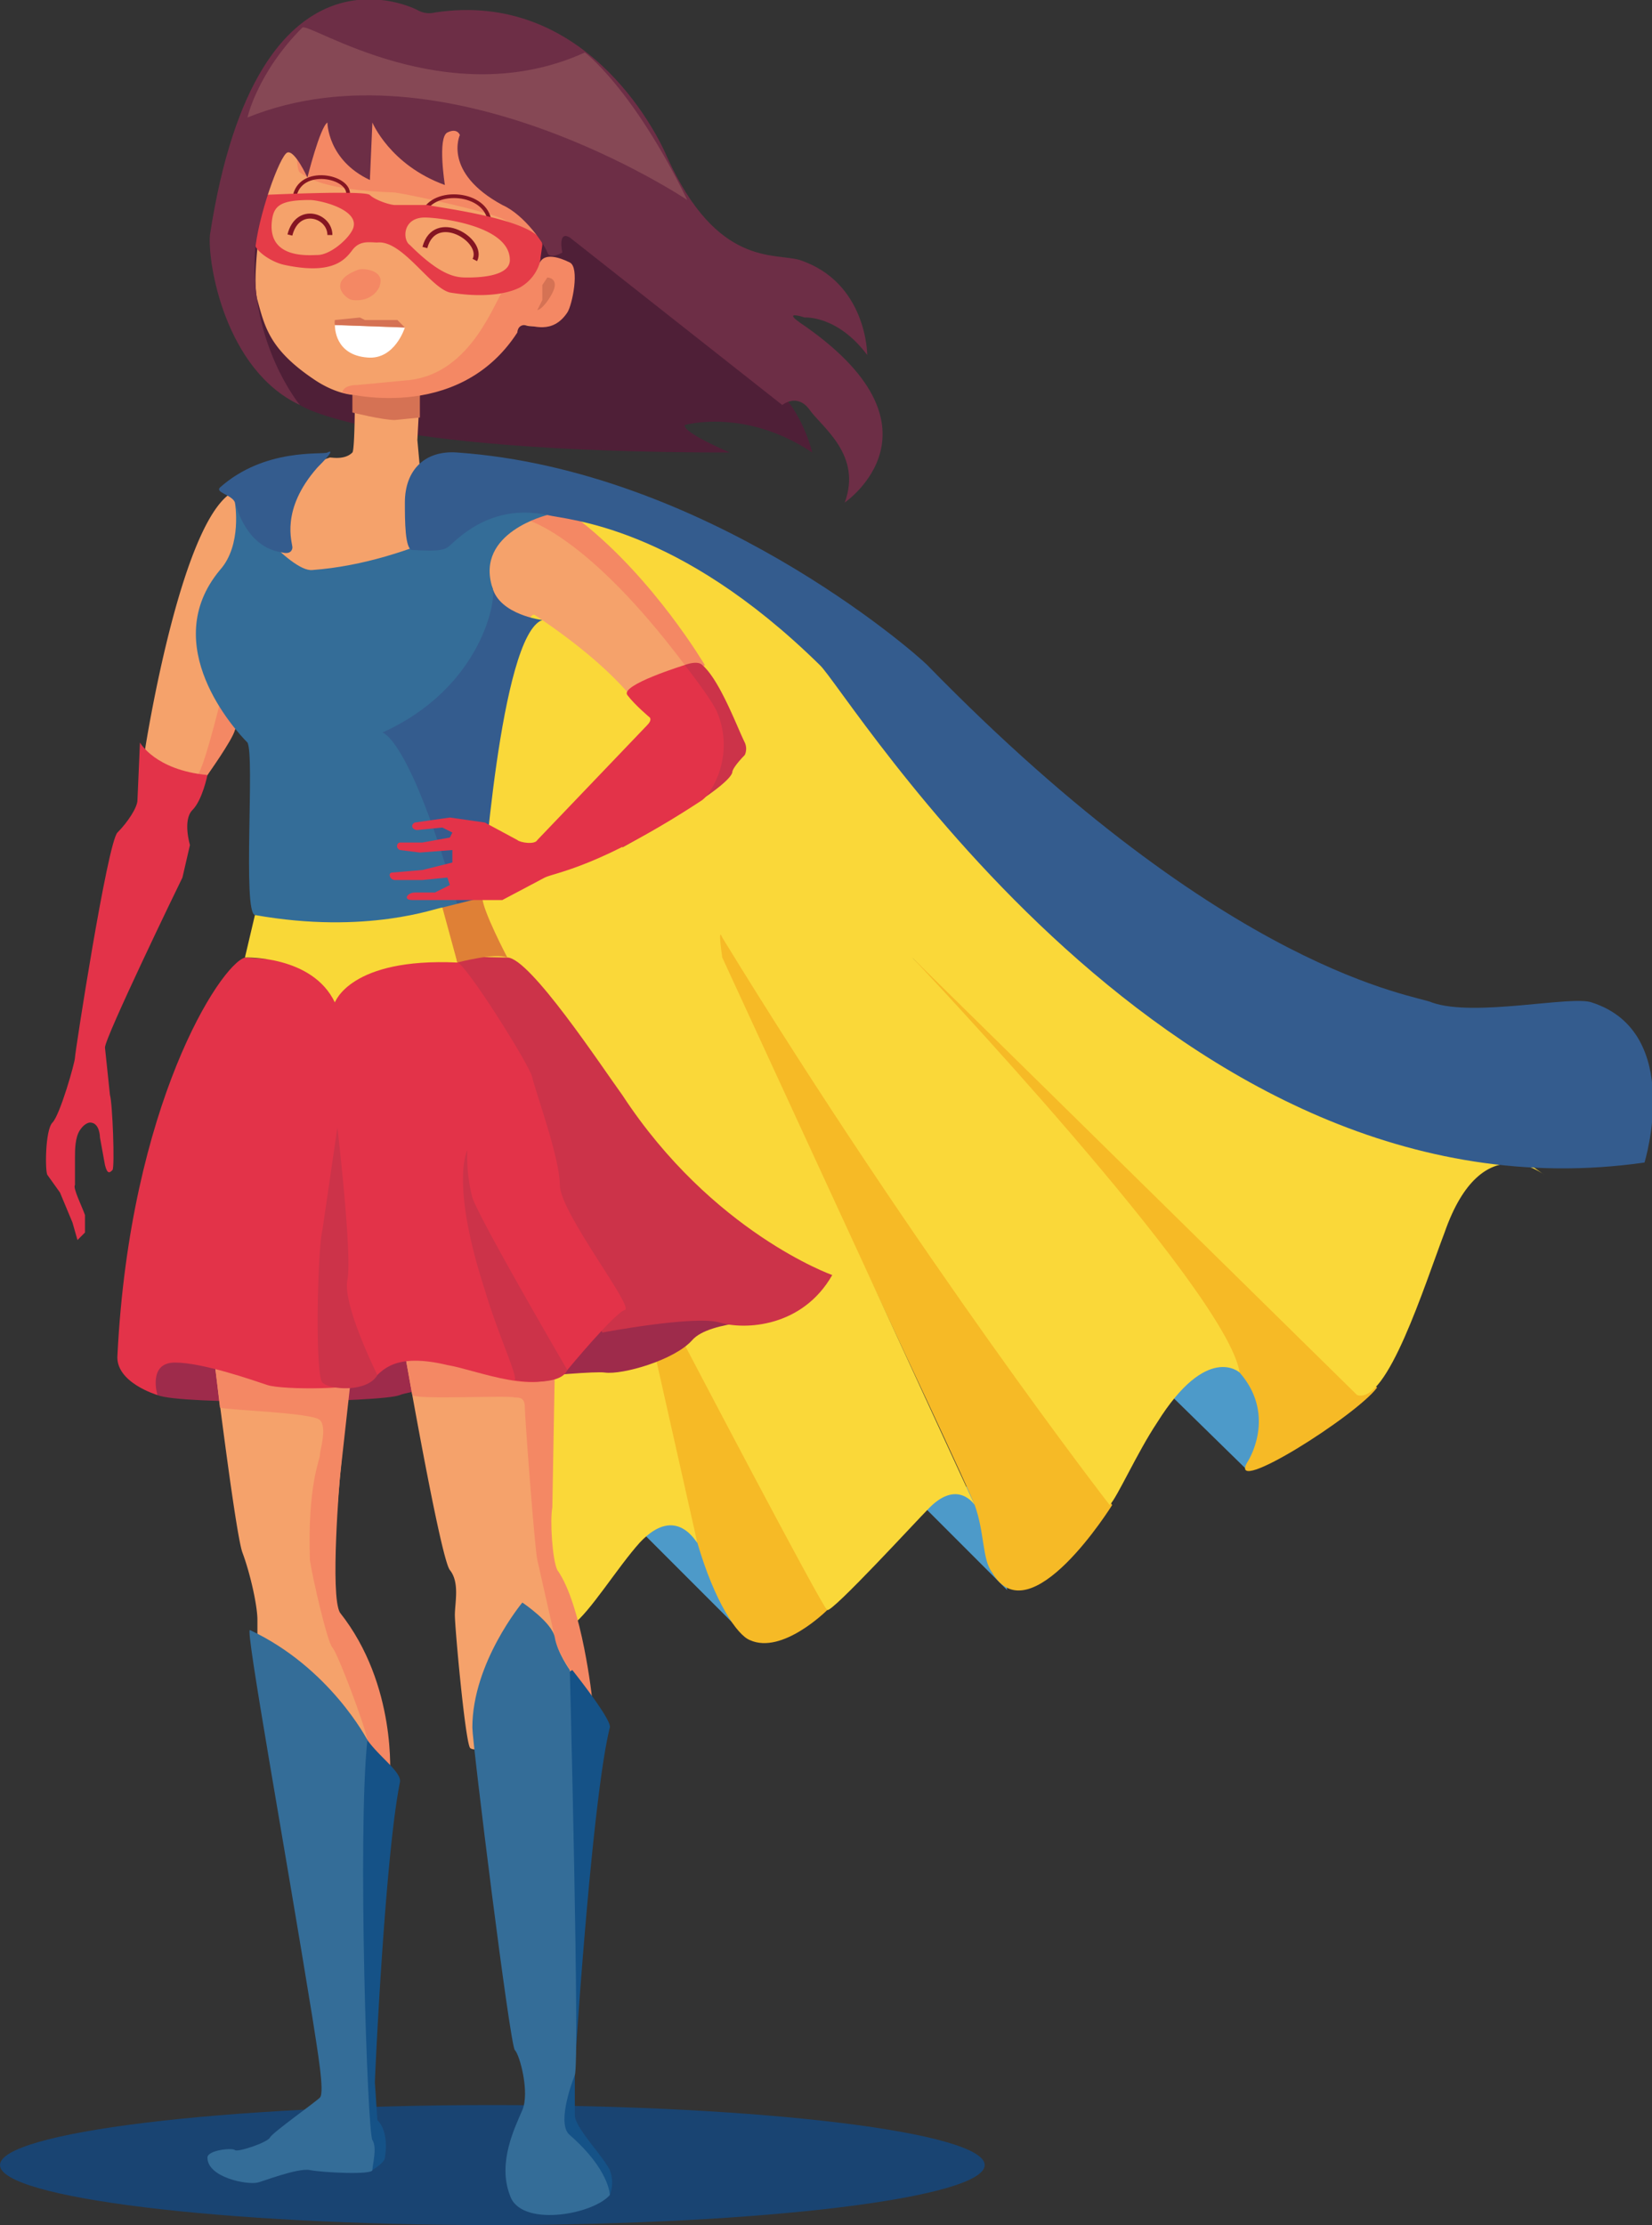 <svg xmlns="http://www.w3.org/2000/svg" viewBox="0 0 661 890">
  <rect x="0" y="0" width="661" height="890" fill="#333333" stroke="none"/>
  <defs>
    <style>
      .cls-2{fill:#4d9ac9}.cls-3{fill:#f6ba26}.cls-7{fill:#f5a26b}.cls-8{fill:#d57254}.cls-9{fill:#f48864}.cls-11,.cls-12{fill:none;stroke:#851522;stroke-miterlimit:10}.cls-11{stroke-width:2px}.cls-12{stroke-width:1.5px}.cls-16{fill:#155287}.cls-17{fill:#cc3349}.cls-18{fill:#346d98}.cls-19{fill:#e33349}.cls-20{fill:#345c8e}
    </style>
  </defs>
  <g id="Слой_2" data-name="Слой 2">
    <g id="Слайд_1" data-name="Слайд 1">
      <g id="Главная">
        <path fill="#194472" d="M0 866c0 13 88 24 197 24s197-11 197-24-88-24-197-24S0 853 0 866"/>
        <path d="M499 588l-47-46 47-13 22 29-13 25-9 5zM403 636l-35-35c-1-1 28-9 28-9zM300 656l-49-49 42-15 7 64z" class="cls-2"/>
        <path d="M551 555c-8 11-60 44-52 30 2-3 11-20-3-36L365 383zM445 602s-33 53-48 27c-4-5-3-16-7-27S278 363 278 363h11zM331 644s-18 18-31 12c-5-2-14-15-21-39l-24-92 23-5z" class="cls-3"/>
        <path fill="#fad839" d="M618 470s-25-20-40 23c-8 21-23 69-35 65L365 383s126 133 131 166c0 0-13-12-33 20-8 12-16 30-19 33 0 0-76-98-155-227-2-5 0 8 0 8l101 219s-7-11-19 2c-4 4-38 41-40 40s-57-106-57-106l-13-1 18 80c0 1-8-16-23 0-9 10-20 28-27 33s-26-29-26-29l-47-324 40-96s43-8 55 0c14 10 114 70 117 81s85 111 134 125 116 63 116 63z"/>
        <path fill="#9e2b4b" d="M311 528s-27 0-34 8-28 14-35 13-75 6-82 9-88 4-97 0-6-22-6-22l249-21z"/>
        <path fill="#4f1f37" d="M325 181s-4-17-15-26c-10-8-91-110-91-110l-101-3-26 50 15 55 13 15s27 19 172 19c0 0-19-8-18-11 0 0 24-7 51 11z"/>
        <path d="M235 691s-6-44-15-63c-3-7 3-70 0-77s3-25-1-26-59 5-59 5 16 93 20 98 2 13 2 18 4 49 6 53 47-8 47-8zM156 711a149 149 0 0 0-17-58c-6-11-6-25-6-26s5-62 7-75c1-4-56-22-56-22s10 83 13 91 6 21 6 27v15zM282 267s-29 8-29 11-6-10-39-32c-2-1-3 5-3 5s-18-11-18-19 4-23 4-23 19-10 31-3c15 10 54 61 54 61zM95 290l-12 20c-3 5-24-3-24-3l-1-7s15-97 37-104c12-3 0 94 0 94zM173 187h-5l-1-11 1-19s27-6 40-28c0 0 10 8 20-13 2-4 1-10-3-11-2 0-9-1-10 2s3-26 1-38-23-38-23-38h-66l-20 40s-7 38-4 49 5 20 23 32c9 6 16 6 16 6s0 22-1 23c-3 3-8 2-9 2l-26 9 6 38 21 6 34-3 12-11z" class="cls-7"/>
        <path d="M168 156s-26 3-27 1v8s12 3 17 3l10-1z" class="cls-8"/>
        <path d="M237 680s-4-38-14-52c-2-4-3-20-2-25l1-56-61-11 4 22c1 2 39 0 41 1 2 0 4 0 4 4s4 57 5 61l7 31c1 8 15 25 15 25zM156 711s3-37-20-66c-4-7 0-54 0-54l4-36c0-4-51-19-51-19l-4 1 3 26c2 1 37 2 40 5s0 12 0 14-5 12-4 42c1 7 7 33 9 35s13 31 14 37 9 15 9 15zM282 266s-20-34-49-57c-3-3-24-6-24-6l2 5s24 6 63 58c4 5 8 0 8 0zM83 310s10-14 11-18l3-9-7-10s-8 34-11 37 4 0 4 0zM137 157s46 13 70-24c0 0 0-3 3-3s11 4 17-5c2-3 5-18 1-20s-10-4-12 0l1-12 3-55h-73l-27-7s-3 36 0 38 9 7 38 8c7 1 39 8 44 11s15 5 0 27c-4 5-13 34-38 37l-21 2c-6 0-6 3-6 3z" class="cls-9"/>
        <path d="M152 114c0 1-3 7-11 6-2 0-11-7 2-12 2-1 11 0 9 6z" class="cls-9"/>
        <path d="M215 124c2 0 7-7 7-10s-3-3-3-3l-2 3v6l-2 4s-1 1 0 0z" class="cls-8"/>
        <path fill="#fff" d="M162 131s-4 13-15 12c-13-1-13-12-13-13z"/>
        <path d="M162 131l-3-3h-13l-2-1-10 1a5 5 0 0 0 0 2z" class="cls-8"/>
        <path d="M190 104c4-8-16-20-20-5M132 94c0-8-13-12-16 0" class="cls-11"/>
        <path d="M196 90c0-13-21-15-26-6M139 79c3-8-18-13-21-1" class="cls-12"/>
        <path fill="#e53c48" d="M104 78c2 0 42-2 44 0s8 4 10 4h13c4 1 46 6 46 16l-1 7a17 17 0 0 1-8 10c-6 3-16 4-28 2-8-2-19-21-29-20-3 0-7-1-10 3s-8 10-27 6c-5-1-11-5-12-8s0-20 2-20zm60 20c13 13 19 13 23 13 3 0 17 0 17-7 0-14-29-17-34-17-9 0-9 9-6 11zm-37 4c5 0 12-6 14-10 4-8-13-12-17-12-11 0-14 2-15 7-3 17 15 15 18 15z"/>
        <path fill="#6d2e46" d="M338 201s44-30-18-72c-7-5 2-2 2-2s13-1 25 15c0 0 0-29-27-38-10-3-33 3-53-41-5-12-34-67-93-58-4 1-7-1-7-1s-64-34-83 90c-1 11 6 54 36 68 0 0-20-24-18-61 1-14 10-39 13-40s8 10 8 10 5-20 8-22c0 0 0 15 17 23l1-23s7 17 29 25c0 0-3-19 1-21s5 1 5 1-7 15 17 28c9 4 17 16 18 19s6 0 6 0-2-9 3-6l85 67s6-5 11 2 21 18 14 37z"/>
        <path fill="#864855" d="M275 80S178 15 99 47c0 0 4-18 22-36 3-2 58 35 113 10 0 0 19 14 41 59z"/>
        <path d="M244 878a14 14 0 0 0 0-10c-3-6-14-17-14-22v-17c0-5 7-110 14-138 1-3-15-23-15-23l-13 7 7 177 8 26zM149 868s5-3 5-5c0 0 2-10-3-15l-1-15c0-2 4-90 10-120 1-4-8-10-13-17s-21-13-21-13l17 160z" class="cls-16"/>
        <path d="M241 533s37-7 47-4 33 2 45-19c0 0-48-17-84-72-8-11-37-55-46-55-4 0-33-1-35 1s73 149 73 149" class="cls-17"/>
        <path d="M244 878s0-10-16-24c-5-4 0-19 2-24s-2-162-2-162-5-7-6-13-13-14-13-14-20 24-20 50c0 6 15 127 17 129s6 17 3 24-10 21-5 34c4 13 33 8 40 0zM103 873c1 0 16-6 21-5s25 2 25 0 2-9 0-12-6-123-2-160c0 0-15-29-47-44-2-1 14 87 25 155 2 13 5 30 3 32s-19 14-20 16-13 6-14 5-11 0-11 3c0 8 16 11 20 10z" class="cls-18"/>
        <path d="M227 548s19-23 23-24-26-39-26-50-10-38-11-43-27-46-30-46c-31-5-44-2-49 16 0 0-4-16-6-16l-30-2c-10 3-46 59-51 159-1 11 16 16 16 16s-4-13 7-13 31 7 37 9 38 2 42-2 9-11 30-6c12 2 37 13 48 2zM83 310s-2 10-6 14-1 14-1 14l-3 13c-2 4-31 64-31 68l2 19c1 3 2 29 1 30s-2 2-3-2l-2-11s0-6-4-6c0 0-2 0-4 3s-2 8-2 11v11c-1 1 3 9 4 12v7l-3 3-2-7-5-12-5-7c-1-1-1-18 2-21s9-24 9-26 13-86 17-90 8-10 8-13l1-23s6 11 27 13z" class="cls-19"/>
        <path d="M183 362l10-3s7-105 24-111c0 0-17-2-20-13-1-6-50 33-50 33l-4 34z" class="cls-20"/>
        <path d="M183 362s-48 14-81 4c-5-1 0-64-3-69-5-5-36-39-11-69 9-10 6-27 6-27s22 28 31 27c41-3 78-27 78-27l16 5s-29 7-22 29c2 4-4 40-44 58 0 0 11 2 30 69z" class="cls-18"/>
        <path fill="#f9d837" d="M183 385s-4-22-6-22-30 11-75 3l-4 17s27-1 36 18c0 0 6-18 49-16z"/>
        <path fill="#df8036" d="M183 385s15-4 20-2c0 0-10-19-10-24l-16 4 6 22z"/>
        <path d="M227 548s-35-60-38-69a65 65 0 0 1-2-19s-7 13 7 56c5 17 13 34 12 36 0 0 18 3 21-4zM151 550s-14-28-12-38-4-61-4-61l-6 41c-2 8-3 58 0 61s18 4 22-3zM249 339s42-23 44-30c0-2 5-7 5-7a6 6 0 0 0 0-5c-3-6-10-25-17-31-2-2-7 0-7 0l-2 3z" class="cls-17"/>
        <path d="M274 266s-26 8-23 12 9 9 9 9 1 1-1 3l-44 46c-1 2-7 1-8 0l-13-7-14-2-14 2c-2 1-1 3 1 3l10-1 4 2-1 2-11 2h-9c-1 0-2 2 0 3l8 1 13-1v5l-12 3-12 1c-2 0-1 3 1 3h11l10-1 1 3-6 3h-8c-3 0-5 3-1 3h36l17-9c4-2 22-4 63-31 4-3 13-18 6-35-2-5-13-19-13-19z" class="cls-19"/>
        <path d="M117 219c0-2-5-15 10-32 6-6 6-7 4-6s-25-2-43 14c-2 2 5 3 6 6s5 18 19 20c4 1 4-2 4-2zM658 465s16-52-21-64c-8-3-47 6-64 0-6-3-81-11-202-135-6-6-89-78-188-85-13-1-21 7-21 20 0 7 0 19 3 19s11 1 14-1 16-18 40-13c8 2 52 4 109 60 11 10 141 226 330 199z" class="cls-20"/>
      </g>
    </g>
  </g>
</svg>
